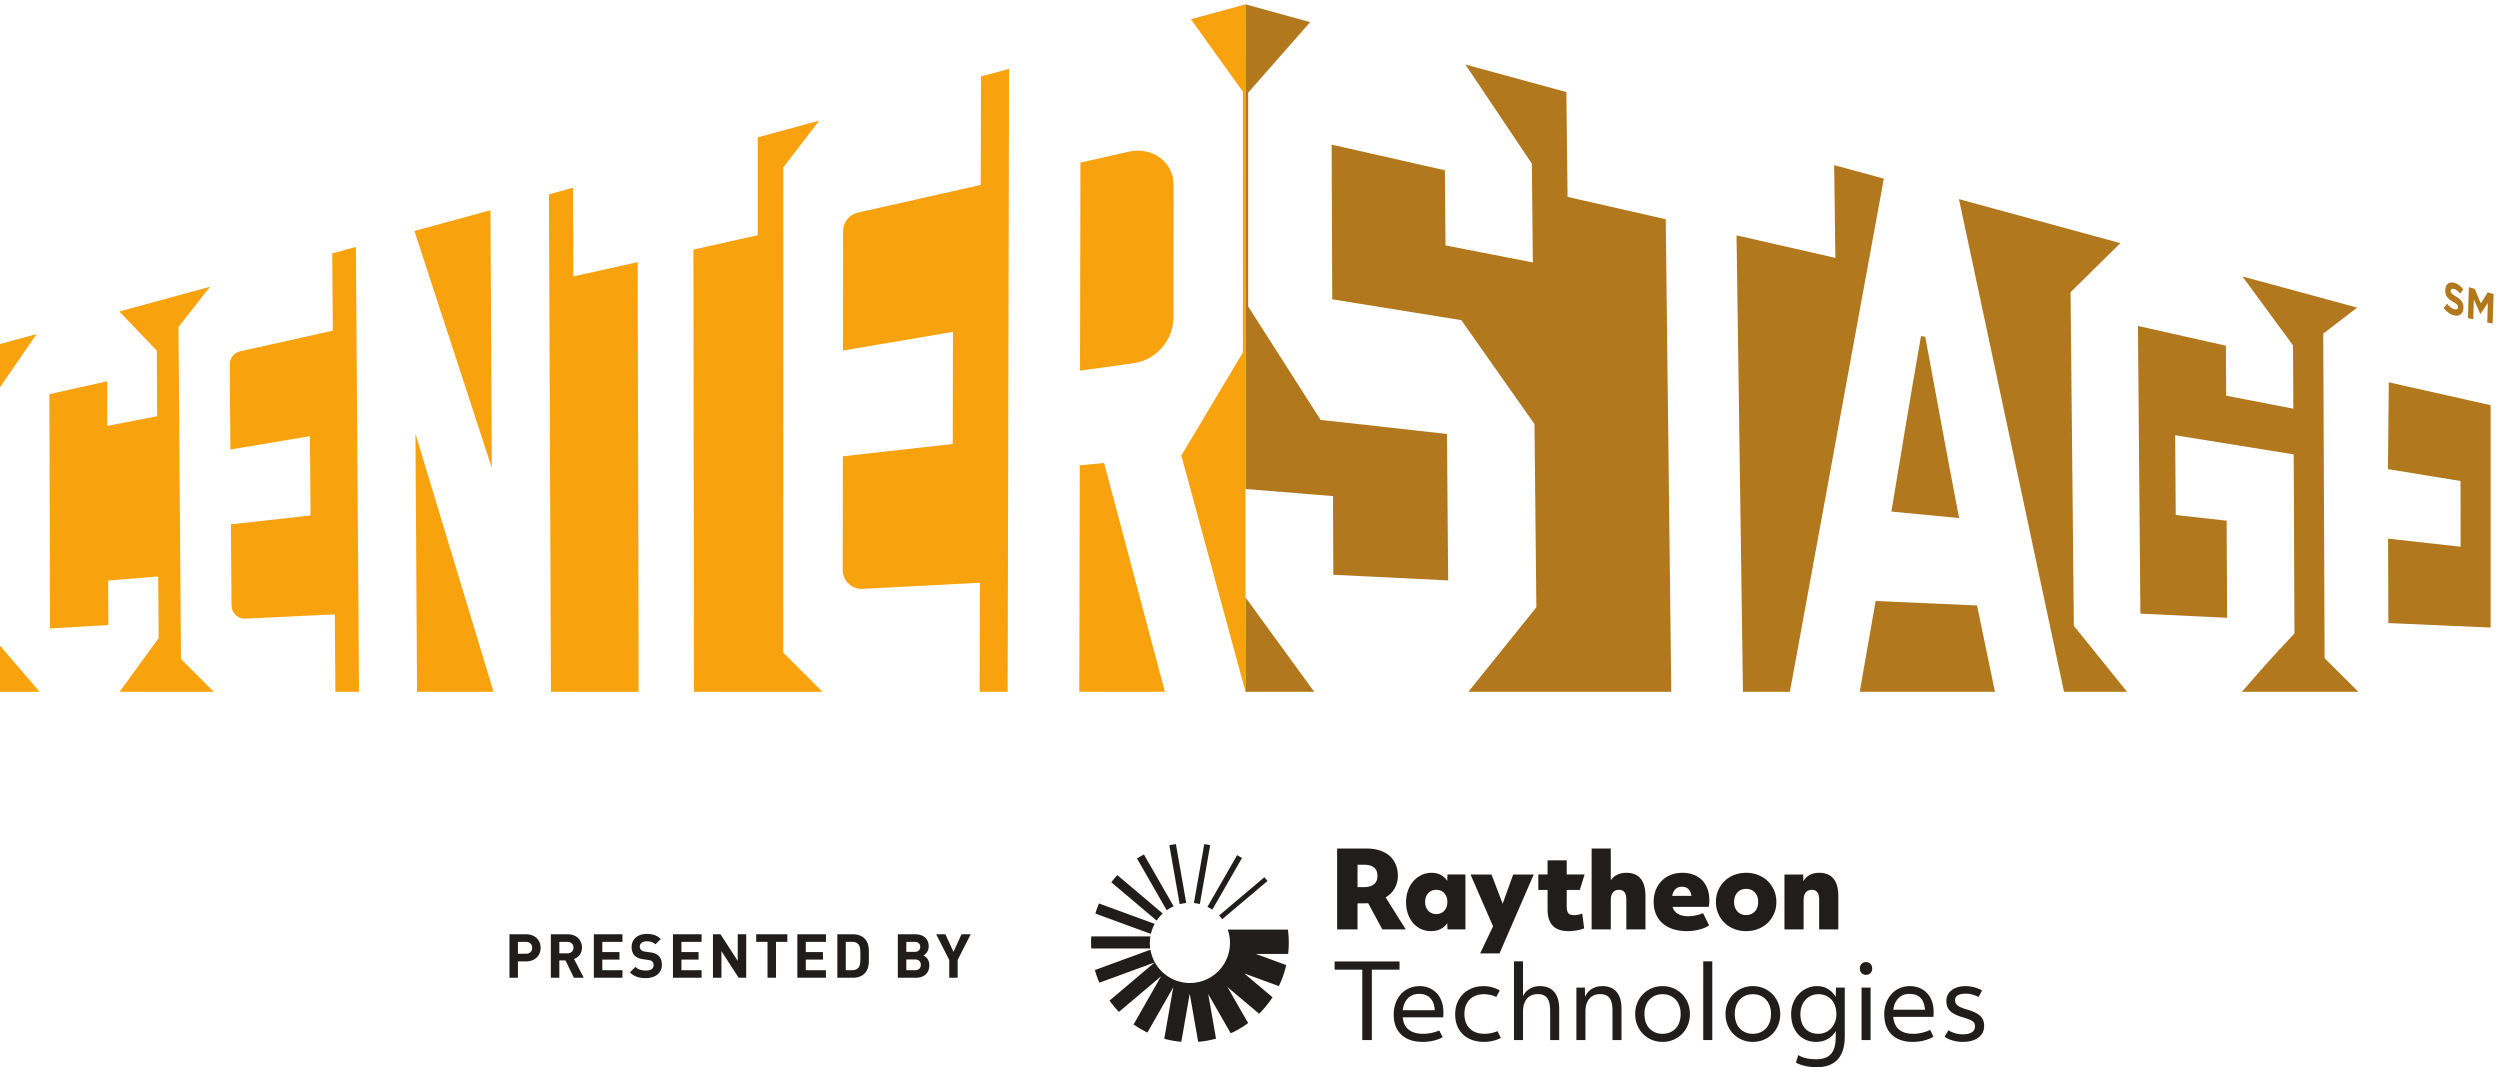 <svg xmlns="http://www.w3.org/2000/svg" width="1358.667" height="580"><defs><clipPath id="a" clipPathUnits="userSpaceOnUse"><path d="M0 0h10189.3v4343.23H0Z"/></clipPath></defs><g clip-path="url(#a)" transform="matrix(.133 0 0 -.133 0 580)"><path d="M2148.83 512.25h-32.41v-48.621h32.41c15.71 0 25.67 9.723 25.67 24.18 0 14.461-9.96 24.441-25.67 24.441m1.74-79.789h-34.15v-66.832h-34.67v177.543h68.82c36.66 0 58.6-25.203 58.6-55.363 0-30.168-21.94-55.348-58.6-55.348m167.66 79.789h-32.67v-46.879h32.67c15.21 0 25.17 9.711 25.17 23.438 0 13.703-9.96 23.441-25.17 23.441m26.93-146.621-34.67 70.82h-24.93v-70.82h-34.66v177.543h69.58c36.15 0 57.59-24.703 57.59-54.363 0-24.93-15.22-40.387-32.42-46.629l39.65-76.551zm81.36 0v177.543h116.94V512.25h-82.27v-41.648h70.05v-30.911h-70.05v-43.14h82.27v-30.922zm212.29-1.488c-26.92 0-47.36 5.73-64.83 23.429l22.45 22.442c11.22-11.223 26.42-14.961 42.89-14.961 20.44 0 31.4 7.73 31.4 21.949 0 6.219-1.74 11.469-5.48 14.961-3.49 3.23-7.48 4.98-15.71 6.23l-21.43 2.989c-15.22 2.242-26.44 6.992-34.42 14.718-8.47 8.473-12.71 19.942-12.71 34.891 0 31.672 23.44 53.871 61.83 53.871 24.45 0 42.14-5.988 57.35-20.691l-21.94-21.699c-11.21 10.722-24.69 12.21-36.41 12.21-18.44 0-27.43-10.21-27.43-22.429 0-4.492 1.51-9.242 5.25-12.711 3.48-3.25 9.22-5.988 16.46-6.988l20.94-2.993c16.2-2.25 26.43-6.738 33.91-13.711 9.47-8.988 13.71-21.949 13.71-37.656 0-34.402-28.67-53.851-65.83-53.851m111.06 1.488v177.543h116.95V512.25h-82.29v-41.648h70.06v-30.911h-70.06v-43.14h82.29v-30.922zm268.37 0-70.31 108.961V365.629h-34.66v177.543h30.92l70.32-108.723v108.723h34.65V365.629zm152.71 146.621V365.629h-34.67V512.25h-46.36v30.922h127.41V512.25zm87.09-146.621v177.543h116.93V512.25h-82.27v-41.648h70.06v-30.911h-70.06v-43.14h82.27v-30.922zm250.19 135.641c-5.99 7.23-13.97 10.98-25.94 10.98h-26.17V396.551h26.17c11.97 0 19.95 3.738 25.94 10.98 6.49 7.981 7.48 20.688 7.48 47.61 0 26.929-.99 38.148-7.48 46.129m24.19-118.688c-11.72-11.723-28.43-16.953-46.88-16.953h-64.08v177.543h64.08c18.45 0 35.16-5.25 46.88-16.973 19.94-19.949 17.94-44.379 17.94-71.058 0-26.672 2-52.61-17.94-72.559m207.09 57.609h-36.15v-43.64h36.15c15.71 0 23.19 9.969 23.19 21.937 0 11.973-7.48 21.703-23.19 21.703m-2.25 72.059h-33.9v-40.891h33.9c14.72 0 22.95 8.231 22.95 20.442 0 12.219-8.23 20.449-22.95 20.449m5.75-146.621h-74.31v177.543h71.31c34.66 0 54.86-19.453 54.86-49.883 0-19.699-12.96-32.41-21.95-36.648 10.73-4.981 24.43-16.2 24.43-39.891 0-33.16-22.68-51.121-54.34-51.121m170.14 72.801v-72.801h-34.4v72.801l-53.37 104.742h37.66l33.16-71.563 32.66 71.563h37.65zm2135.01 26.82h79.22l139.74 322.23h-83.96l-43.02-119.589-45.63 119.589h-85.7l92.17-211.742zm911.64-32.578h36.96V110.879h-36.96zm683.4-10.434c4.63-4.929 6.97-11.156 6.97-18.699 0-7.539-2.34-13.769-6.97-18.699-4.63-4.918-10.74-7.399-18.27-7.399-7.54 0-13.62 2.481-18.26 7.399-4.63 4.93-6.94 11.16-6.94 18.699 0 7.543 2.31 13.77 6.94 18.699 4.64 4.922 10.72 7.383 18.26 7.383 7.53 0 13.64-2.461 18.27-7.383m-997.72 140.883v121.77c0 26.66-9.99 39.98-29.99 39.98-11.03 0-19.35-3.68-25.01-11.07-5.67-7.391-8.48-18.051-8.48-31.961V563.121h-78.28v330.481H6582v-130.02c6.37 9.848 15.06 17.457 26.09 22.828 11.01 5.371 23.47 8.039 37.39 8.039 25.8 0 45.31-7.969 58.48-23.91 13.2-15.949 19.8-39.57 19.8-70.879V563.121Zm216.71-378.961c-3.48-10-8.48-18.488-15-25.441-6.52-6.957-14.29-12.399-23.27-16.309-8.98-3.898-19.12-5.859-30.44-5.859-11.29 0-21.45 1.961-30.43 5.859-8.99 3.91-16.74 9.352-23.27 16.309-6.52 6.953-11.53 15.441-15 25.441-3.47 10.012-5.21 21.102-5.21 33.262 0 12.187 1.74 23.277 5.21 33.269 3.47 10 8.48 18.469 15 25.45 6.53 6.937 14.28 12.371 23.27 16.3 8.98 3.911 19.14 5.868 30.43 5.868 11.32 0 21.46-1.957 30.44-5.868 8.98-3.929 16.75-9.363 23.27-16.3 6.52-6.981 11.52-15.45 15-25.45 3.48-9.992 5.23-21.082 5.23-33.269 0-12.16-1.75-23.25-5.23-33.262m11.09 114.578c-9.99 10.153-21.81 18.121-35.44 23.934-13.63 5.789-28.42 8.68-44.36 8.68-15.93 0-30.72-2.891-44.35-8.68-13.63-5.813-25.43-13.781-35.43-23.934-10.02-10.148-17.83-22.179-23.49-36.09-5.65-13.918-8.49-28.988-8.49-45.226 0-16.231 2.84-31.301 8.49-45.223 5.66-13.91 13.47-25.949 23.49-36.09 10-10.14 21.8-18.117 35.43-23.918 13.63-5.793 28.42-8.703 44.35-8.703 15.94 0 30.73 2.91 44.36 8.703 13.63 5.801 25.45 13.778 35.44 23.918 10 10.141 17.83 22.18 23.48 36.09 5.65 13.922 8.48 28.992 8.48 45.223 0 16.238-2.83 31.308-8.48 45.226-5.65 13.911-13.48 25.942-23.48 36.09m733.39 26.524h36.96V110.879h-36.96zm-114.76 445.277c13.18-15.949 19.77-39.57 19.77-70.879V563.121h-78.26v121.77c0 26.66-10 39.98-30.02 39.98-11.02 0-19.34-3.68-25-11.07-5.64-7.391-8.47-18.051-8.47-31.961V563.121h-78.28v224.391h76.55l.87-27.852c5.79 11.02 14.26 19.582 25.42 25.66 11.16 6.102 24.14 9.129 38.93 9.129 25.79 0 45.29-7.969 58.49-23.91m-659-70.449c4.91 24.93 18.4 37.39 40.42 37.39 10.71 0 19.41-3.261 26.09-9.769 6.65-6.531 10.71-15.731 12.16-27.621zm151.76-17.82c0 17.39-2.55 32.98-7.62 46.742-5.08 13.769-12.4 25.519-21.96 35.23-9.57 9.707-21.17 17.168-34.79 22.387-13.63 5.211-28.85 7.82-45.65 7.82-17.41 0-33.27-2.89-47.63-8.679-14.34-5.821-26.74-13.918-37.18-24.36-10.43-10.43-18.47-22.98-24.12-37.621-5.65-14.629-8.49-30.797-8.49-48.48 0-18.27 3.12-34.778 9.36-49.559 6.22-14.789 15.22-27.34 26.95-37.621 11.74-10.301 25.95-18.199 42.62-23.699 16.67-5.508 35.43-8.27 56.32-8.27 17.38 0 34.13 2.039 50.22 6.09 16.08 4.051 29.79 9.859 41.09 17.391L6959 629.648c-9.28-4.07-19.35-7.179-30.22-9.347-10.87-2.16-20.65-3.25-29.34-3.25-35.67 0-57.41 12.738-65.24 38.258h147.85c1.74 7.242 2.62 16.242 2.62 26.961m186.1-45.668c-8.99-9.852-20.87-14.774-35.65-14.774s-26.67 4.922-35.66 14.774c-9 9.859-13.48 22.757-13.48 38.707 0 15.941 4.48 28.839 13.48 38.703 8.99 9.847 20.88 14.789 35.66 14.789s26.66-4.942 35.65-14.789c8.98-9.864 13.48-22.762 13.48-38.703 0-15.95-4.5-28.848-13.48-38.707m52.62 123.937c-11.02 10.723-24.07 19.063-39.14 25.012-15.09 5.929-31.45 8.898-49.13 8.898-17.7 0-34.08-2.969-49.14-8.898-15.08-5.949-28.13-14.289-39.13-25.012-11.02-10.73-19.65-23.34-25.87-37.828-6.25-14.5-9.36-30.289-9.36-47.402 0-17.11 3.11-32.899 9.36-47.387 6.22-14.5 14.85-27.113 25.87-37.84 11-10.73 24.05-19.062 39.13-25 15.06-5.941 31.44-8.922 49.14-8.922 17.68 0 34.04 2.981 49.13 8.922 15.07 5.938 28.12 14.27 39.14 25q16.515 16.09 25.86 37.84c6.24 14.488 9.36 30.277 9.36 47.387 0 17.113-3.12 32.902-9.36 47.402q-9.345 21.732-25.86 37.828m-617.54-452.891c13.32-15.789 20-38.918 20-69.359v-127.41h-36.96v120.902c0 23.188-3.98 40.16-11.96 50.86-7.98 10.738-20.66 16.097-38.04 16.097-19.15 0-34-6.297-44.58-18.906-10.58-12.621-15.87-30.223-15.87-52.84V110.879h-36.96v214.383h34.79l.55-38.051c4.96 11.82 12.27 21.488 22.06 28.93 13.34 10.14 29.56 15.211 48.71 15.211 25.5 0 44.93-7.891 58.26-23.704m625.5-123.488c-3.49-10-8.5-18.488-15-25.441-6.53-6.957-14.3-12.399-23.28-16.309-8.98-3.898-19.13-5.859-30.43-5.859-11.31 0-21.45 1.961-30.44 5.859-8.99 3.91-16.74 9.352-23.27 16.309-6.52 6.953-11.52 15.441-15 25.441-3.48 10.012-5.21 21.102-5.21 33.262 0 12.187 1.73 23.277 5.21 33.269 3.48 10 8.48 18.469 15 25.45 6.53 6.937 14.28 12.371 23.27 16.3 8.99 3.911 19.13 5.868 30.44 5.868 11.3 0 21.45-1.957 30.43-5.868 8.98-3.929 16.75-9.363 23.28-16.3 6.5-6.981 11.51-15.45 15-25.45 3.47-9.992 5.22-21.082 5.22-33.269 0-12.16-1.75-23.25-5.22-33.262m11.09 114.578c-10.01 10.153-21.83 18.121-35.45 23.934-13.62 5.789-28.41 8.68-44.35 8.68s-30.73-2.891-44.36-8.68c-13.62-5.813-25.43-13.781-35.44-23.934-10-10.148-17.83-22.179-23.47-36.09-5.65-13.918-8.49-28.988-8.49-45.226 0-16.231 2.84-31.301 8.49-45.223 5.64-13.91 13.47-25.949 23.47-36.09 10.01-10.14 21.82-18.117 35.44-23.918 13.63-5.793 28.42-8.703 44.36-8.703s30.73 2.91 44.35 8.703c13.62 5.801 25.44 13.778 35.45 23.918 9.99 10.141 17.82 22.18 23.48 36.09 5.65 13.922 8.47 28.992 8.47 45.223 0 16.238-2.82 31.308-8.47 45.226-5.66 13.911-13.49 25.942-23.48 36.09M5901.61 639.441c-8.42-9.14-19.27-13.691-32.61-13.691s-24.28 4.551-32.84 13.691c-8.54 9.118-12.82 21.09-12.82 35.868 0 14.793 4.28 26.75 12.82 35.871 8.56 9.14 19.5 13.691 32.84 13.691s24.19-4.551 32.61-13.691c8.4-9.121 12.62-21.078 12.62-35.871 0-14.778-4.22-26.75-12.62-35.868m86.53 148.071h-73.49l-.86-26.102c-6.68 10.442-15.59 18.539-26.75 24.36-11.16 5.789-23.55 8.679-37.17 8.679-14.79 0-28.57-3.027-41.31-9.129-12.76-6.078-23.85-14.488-33.27-25.218-9.43-10.723-16.73-23.403-21.96-38.043-5.21-14.649-7.83-30.508-7.83-47.61 0-17.41 2.54-33.347 7.61-47.84 5.07-14.5 12.11-26.949 21.1-37.39 8.98-10.438 19.7-18.559 32.17-24.348 12.46-5.801 26.23-8.711 41.32-8.711 14.49 0 27.45 2.84 38.91 8.488 11.45 5.653 20.5 13.692 27.18 24.133l.86-25.66h73.49zm2119.4-619.223c0-20.008-7.9-35.809-23.69-47.398-15.81-11.59-37.05-17.403-63.71-17.403-13.92 0-27.69 1.961-41.32 5.883-13.61 3.91-24.49 8.918-32.61 15l15.24 26.527c18.82-11.007 38.4-16.539 58.69-16.539 15.94 0 28.27 2.77 36.96 8.282 8.69 5.507 13.05 13.32 13.05 23.468 0 4.641-.65 8.711-1.96 12.18-1.31 3.481-3.85 6.609-7.61 9.34-3.77 2.769-8.99 5.449-15.65 8.051-6.67 2.609-15.37 5.511-26.09 8.699-23.49 6.961-40.3 15.512-50.44 25.652-10.16 10.16-15.22 23.481-15.22 40.02 0 18.539 7.18 33.41 21.52 44.57s33.7 16.731 58.05 16.731c11.01 0 22.76-1.661 35.22-4.993 12.47-3.328 22.9-7.621 31.31-12.839l-14.35-26.532c-17.97 9.012-35.37 13.481-52.18 13.481-29.28 0-43.91-8.821-43.91-26.508 0-8.981 3.33-16.16 10-21.539 6.65-5.352 18.26-10.5 34.79-15.43 13.9-4.051 25.57-8.262 34.99-12.613 9.42-4.34 17.03-9.199 22.84-14.559 5.79-5.371 9.92-11.449 12.38-18.269 2.47-6.813 3.7-14.559 3.7-23.262M5718.77 398.75H5605.7V110.879h-39.12V398.75h-113.06v33.48h265.25zm-171.55 428.762h24.79c37.68 0 56.52-15.082 56.52-45.231 0-31.031-19.13-46.531-57.4-46.531h-23.91zm43.48-157.41 57.83-106.981h95.68l-82.2 130.891c15.95 9.277 28.26 21.668 36.97 37.168 8.7 15.519 13.04 32.402 13.04 50.66 0 17.402-2.97 33.051-8.91 46.969-5.95 13.921-14.43 25.66-25.43 35.222-11.02 9.571-24.51 16.891-40.45 21.957-15.94 5.071-34.07 7.614-54.36 7.614h-119.13V563.121h83.48V669.66h23.91zm208.69-370.493c11.9 0 21.9-2.097 30.02-6.308 8.11-4.192 14.63-9.641 19.57-16.301 4.92-6.672 8.47-14.352 10.64-23.059 1.72-6.839 2.57-13.82 2.93-20.863h-130.48c2.08 18.242 7.81 33.141 17.33 44.582 12.18 14.629 28.83 21.949 49.99 21.949m71.98 2.172c-8.56 9.289-18.77 16.528-30.66 21.739-11.88 5.21-24.93 7.832-39.13 7.832-15.66 0-30.01-2.821-43.05-8.473-13.04-5.668-24.28-13.629-33.7-23.93-9.43-10.277-16.74-22.609-21.96-36.949-5.22-14.359-7.82-30.078-7.82-47.18 0-35.07 10.43-62.398 31.3-81.968 20.87-19.571 50.16-29.364 87.84-29.364 15.36 0 30.21 1.75 44.57 5.223 14.34 3.48 26.46 8.258 36.31 14.359l-13.92 26.95q-33.48-13.47-65.22-13.469c-27.55 0-48.56 6.597-63.05 19.781-12.07 10.969-19.03 26.91-21.06 47.617h165.42c.3 2.903.51 5.52.66 7.813.13 2.34.21 6.527.21 12.617 0 15.953-2.32 30.519-6.96 43.711-4.63 13.199-11.24 24.43-19.78 33.691m1930.3-2.172c37.09 0 58.11-18.55 63.04-55.66.58-2.32.94-5.07 1.09-8.258.01-.242.01-.601.02-.859h-129.35c2.06 16.969 7.61 31.117 16.72 42.387q18.03 22.392 48.48 22.39m73.05 2.821c-8.41 9.129-18.63 16.242-30.67 21.32-12.02 5.059-25.43 7.602-40.21 7.602-15.08 0-28.99-2.821-41.74-8.473-12.76-5.668-23.78-13.629-33.05-23.93q-13.935-15.415-21.75-36.519c-5.21-14.059-7.82-29.352-7.82-45.871q0-53.906 30.66-83.5c20.43-19.7 49.2-29.571 86.31-29.571 15.94 0 31.15 1.903 45.66 5.66q21.72 5.662 38.25 15.653l-13.04 27.828c-23.19-10.719-46.24-16.078-69.14-16.078-50.36 0-77.65 23.078-81.96 69.148h164.14c.3 2.891.51 5.5.67 7.813.13 2.328.21 6.527.21 12.609 0 15.938-2.32 30.367-6.95 43.27-4.64 12.898-11.17 23.91-19.57 33.039M6119.24 147.422l13.48-27.402c-9.29-5.211-19.94-9.278-31.96-12.18-12.03-2.899-24.13-4.352-36.31-4.352-17.98 0-34.29 2.614-48.92 7.832-14.64 5.219-27.11 12.782-37.4 22.621-10.29 9.86-18.19 21.739-23.7 35.661-5.51 13.898-8.26 29.41-8.26 46.527 0 17.09 2.83 32.68 8.48 46.73 5.65 14.071 13.55 26.172 23.71 36.313 10.14 10.156 22.39 18.039 36.73 23.707 14.35 5.652 30.07 8.473 47.18 8.473 22.9 0 44.94-5.793 66.1-17.391l-14.35-26.973c-7.53 3.774-15.65 6.602-24.35 8.492-8.7 1.879-17.25 2.829-25.66 2.829-24.64 0-44.13-7.25-58.48-21.75S5984 242.5 5984 217.859c0-25.5 7.32-45.437 21.97-59.789 14.63-14.351 34.85-21.519 60.66-21.519 16.8 0 34.34 3.629 52.61 10.871m231.77 160.027c13.48-15.961 20.22-39 20.22-69.16v-127.41h-36.96v120.902c0 23.188-4.06 40.16-12.17 50.86-8.12 10.738-20.87 16.097-38.27 16.097-19.13 0-33.99-6.297-44.57-18.906-10.59-12.621-15.86-30.223-15.86-52.84V110.879h-36.97v321.793h36.97V290.129c5.19 11.101 12.55 20.16 22.16 27.082 13.05 9.437 28.7 14.141 46.97 14.141 25.5 0 45-7.973 58.48-23.903m92.92 251.762c-11.45-2.02-23.27-3.051-35.43-3.051-56.53 0-84.79 29.418-84.79 88.281v80h-37.84v63.071h37.84v57.816h78.25v-57.816h73.06l-19.55-63.071h-53.51V657.91q0-20.43 6.54-28.469c4.35-5.371 11.73-8.05 22.17-8.05 11.88 0 23.49 2.179 34.79 6.531l7.84-60.453c-8.13-3.481-17.91-6.219-29.37-8.258m1038.78-399.84c6.52 7.098 11.66 15.52 15.43 25.219 3.77 9.711 5.66 20.371 5.66 31.969 0 12.171-1.73 23.332-5.22 33.492-3.48 10.14-8.41 18.758-14.78 25.847-6.38 7.114-14.13 12.614-23.27 16.543-9.13 3.911-19.2 5.868-30.22 5.868-10.73 0-20.58-2.028-29.56-6.09-8.99-4.059-16.74-9.707-23.28-16.957-6.5-7.25-11.59-15.871-15.21-25.871-3.63-10-5.44-20.942-5.44-32.832 0-24.637 6.59-44.137 19.79-58.489 13.19-14.351 31.09-21.519 53.7-21.519 10.43 0 20.14 2.019 29.13 6.09 8.99 4.05 16.74 9.629 23.27 16.73m19.36 165.891h36.08V126.551C7538.15 42.18 7499.45 0 7422.05 0c-8.11 0-16.32.52-24.57 1.531-8.26 1.02-16.09 2.39-23.48 4.117-7.38 1.75-14.21 3.774-20.43 6.114-6.24 2.308-11.25 4.91-15.01 7.808l9.57 30.012c17.69-11.312 42.18-16.96 73.49-16.96 27.25 0 47.33 7.237 60.22 21.737 12.9 14.5 19.34 37.262 19.34 68.282v25.211c-7.1-12.192-16.36-22.071-27.82-29.563-15.08-9.859-32.62-14.801-52.61-14.801-15.09 0-28.85 2.774-41.32 8.274-12.46 5.508-23.2 13.199-32.17 23.027-8.99 9.883-15.95 21.762-20.87 35.672-4.93 13.918-7.39 29.289-7.39 46.098 0 16.23 2.67 31.312 8.04 45.222 5.36 13.918 12.83 26.02 22.4 36.309 9.56 10.289 20.78 18.41 33.69 24.351 12.91 5.938 26.88 8.911 41.97 8.911 18.84 0 35.49-5.133 50-15.43 10.58-7.512 19.24-17.203 26.11-28.953zM4878.64 670.871a164 164 0 0 0 24.21-4.25l42.18 240.719a397 397 0 0 1-24.2 4.269zm-127.43-42.652-185.68 156.883a409 409 0 0 1-24.49-29.364l185.24-156.59c7.14 10.653 15.53 20.391 24.93 29.071M5075 854.93c-6.51 4.058-13.1 8-19.84 11.699L4933.82 655.25a162.6 162.6 0 0 0 20-11.52zm91.67-78.532-185.11-156.339c4.55-4.84 8.82-9.938 12.76-15.309l185.05 156.262c-4.11 5.226-8.33 10.367-12.7 15.386m-463.92-231.609c3.34 14.5 8.55 28.27 15.45 41.012l-227.41 83.398a403 403 0 0 1-14.98-41.258zm323.26-36.84c0-90.437-73.31-163.738-163.73-163.738-81 0-148.21 58.828-161.37 136.059l-226.99-83.258a406 406 0 0 1 18.5-51.614l225.6 82.731-184.16-155.82c11.67-16.36 24.48-31.817 38.37-46.227l172.19 145.559-112.33-196.782c17.85-12.48 36.7-23.578 56.49-33.089l105.55 184.859-36.83-210.359c22.54-6.09 45.86-10.231 69.78-12.309l34.36 196.578 34.49-196.699c25.04 2.082 49.43 6.449 72.96 12.91l-31.99 182.492 92.1-160.633a402.4 402.4 0 0 1 71.17 41.813l-84.53 147.269 129.24-109.14a407.2 407.2 0 0 1 54.98 67.219l-115.5 97.468 141.39-51.816c13.09 27.129 23.2 55.976 30.08 86.058l-124.12 45.45 131.89.019c1.7 15.16 2.65 30.551 2.65 46.172 0 18.078-1.29 35.828-3.56 53.277h-245.98c6-17.039 9.3-35.347 9.3-54.449m-327.47 0c0 9.102.77 18 2.2 26.692h-241.61c-.53-8.45-.87-16.942-.87-25.52 0-8.012.29-15.961.75-23.851h241.13c-1.03 7.421-1.6 14.98-1.6 22.679m68.83 133.383a163 163 0 0 0 28.39 16.227L4674.4 869.262c-9.66-5.121-19.05-10.633-28.23-16.492zm10.85 265.707c8.82 1.891 17.75 3.453 26.77 4.742l42.21-240.812a161.3 161.3 0 0 1-26.84-4.719z" style="fill:#211d1d;fill-opacity:1;fill-rule:nonzero;stroke:none"/><path d="m3200.91 3676.93 146.64 191.23-251.33-68.54.06-399.74-262.81-58.89 2.26-1807.04h524.94l-160.28 160.38zm1412.36 64.37-198.44-44.75-1.67-850.19 219.68 30.46c93.19 14.21 162.1 94.32 162.21 188.59.21 193.9.37 380.05.58 539.51.12 96.01-88.54 156.8-182.36 136.38m-201.12-1281.71c-.64-309.53-1.24-610.27-1.83-925.64h349.72l-248.46 935.21zm-403.64 1588.83-.97-443.1-502.32-113.19c-35.03-7.88-60.13-39.24-60.17-75.15l-.5-488.4 449.5 76.16-.91-458.02-449.05-50.15-.5-464.93c-.04-44.04 36.87-79.3 80.85-77l479.63 25.09-.98-445.78h114.48l5.65 2545.75zm-1665.64-817.16-1.3 362.55-98.46-26.85 8.12-2033.01h358.46l-4.02 1756.06zM0 2955.23V2778.2l149.605 217.83zm0-1421.28h161.992L0 1722.64ZM2004.16 3501.8l-310.72-84.74 316.18-967.87zM729.391 3024.83l129.32 164.58-371.156-101.22 153.113-160.11 1.648-267.89-203.636-39.5-.946 182.22-235.933-52.66 2.703-957.51 238.34 14.31-.942 181.73 204.575 16.45 1.644-252.02-159.629-219.26h385.156L739.52 1668.02zm974.769-1490.88h312.58l-319.09 1054.39zm-346.54 1791.53 2.3-315.72-378.502-84.39c-24.898-5.56-42.73-27.95-42.539-53.45l2.5-347.78 325.131 54.49 2.35-324-325.251-36.16 2.43-331.85c.215-30.76 26-55.16 56.731-53.67l365.43 17.6 2.34-316.6h96.53l-12.74 1817.9z" style="fill:#f8a20e;fill-opacity:1;fill-rule:nonzero;stroke:none"/><path d="m7664.22 1905.05-64.97-371.1h552.54l-73.12 352.95zM7849.7 2987.9c-48.58-277.18-72.78-429.26-121.05-717.34l276.71-26.63c-55.17 286.7-82.84 443.69-138.31 740.57zm1907.93-543.94c118.72-19.44 178.06-29.15 296.67-48.55.1-102.46.1-166.12.2-268.59-118.45 13.1-177.68 19.98-296.19 33.1.36-141.47.54-199.68.89-344.96 166.4-7.36 249.6-11.03 418-18.37v908.56l-416.08 93.57c-1.4-149.06-2.09-209.54-3.49-354.76M5987.91 4097.22l271.58-405 4.06-403.6-356.88 69.34-2.44 307.2-462.87 104.64 2.47-632.04 527.38-85L6270.26 2628l7.59-748.67-278.01-345.38h829.38L6806.55 3465l-401.11 91.23-4.83 428.44zm2016.86-550.03L8434 1533.95h257.77l-217.54 269.83-13.47 1363.02 203.47 200.55zm-509.92 139.04 4.91-379.07-403.9 91.99 26.19-1865.2h191.79l383.86 2096.98zm2142.18-2152.28-138.18 137.42-5.44 1326.48 138.34 106.03-468.65 127.41 206.72-281.71 1.21-258.54-274.35 52.93c-.52 78.59-.77 125.07-1.29 204.34l-359.26 80.74c3.3-388.3 6.65-787.27 9.96-1175.57l354.42-17.05-1.95 396.85-208.05 23.14-2.29 326.02 484.32-78.3 3.04-731.62c-83.41-89.19-131.47-141.64-214.6-238.57z" style="fill:#b1781d;fill-opacity:1;fill-rule:nonzero;stroke:none"/><path d="m4866.19 4282.32 212.61-296.23V2920.64l-251.67-421.13 262.4-965.56v2809.28z" style="fill:#f8a20e;fill-opacity:1;fill-rule:nonzero;stroke:none"/><path d="M5089.53 1533.95h280.71l-280.27 385.27zM5912.7 2587.6c-209.14 22.79-308.18 34.91-516.41 57.44l-296.04 463.78v873.41l253.14 288.04-263.86 72.96.44-1980.56 357-29.05 1.27-321.49 469.2-22.88c-1.9 236.47-2.85 357.15-4.74 598.35m4122.6 562.11c-17.3 10.21-21.6 14.1-21.3 22.59v.39c.2 6.27 4.8 10.05 13.3 7.77 8.6-2.27 17.2-9.36 25.9-19.56l12.2 18c-9.9 13.12-22.3 22.41-37 26.47-20.7 5.72-35.88-5.83-36.56-29.46l-.01-.38c-.75-25.87 12.17-36.45 32.37-48.18 16.7-9.67 20.1-14.17 19.9-21.28l-.1-.37c-.2-7.5-5.8-10.78-14.9-8.62-11.5 2.74-20.9 11.11-29.71 22.96l-13.73-17.15c11.72-16.81 26.94-27.22 42.24-30.71 21.8-4.97 37.6 5.71 38.3 30.92v.36c.7 22.12-10.6 34.27-30.9 46.25m130 16.39-28.1-44.99-25 59.42-24 6.55-3.7-125.92 21.8-4.93 2.4 81.05 26.6-59.47.6-.13 30 45.53-2.5-79.84 22.1-4.93 3.8 121.18z" style="fill:#b1781d;fill-opacity:1;fill-rule:nonzero;stroke:none"/></g></svg>